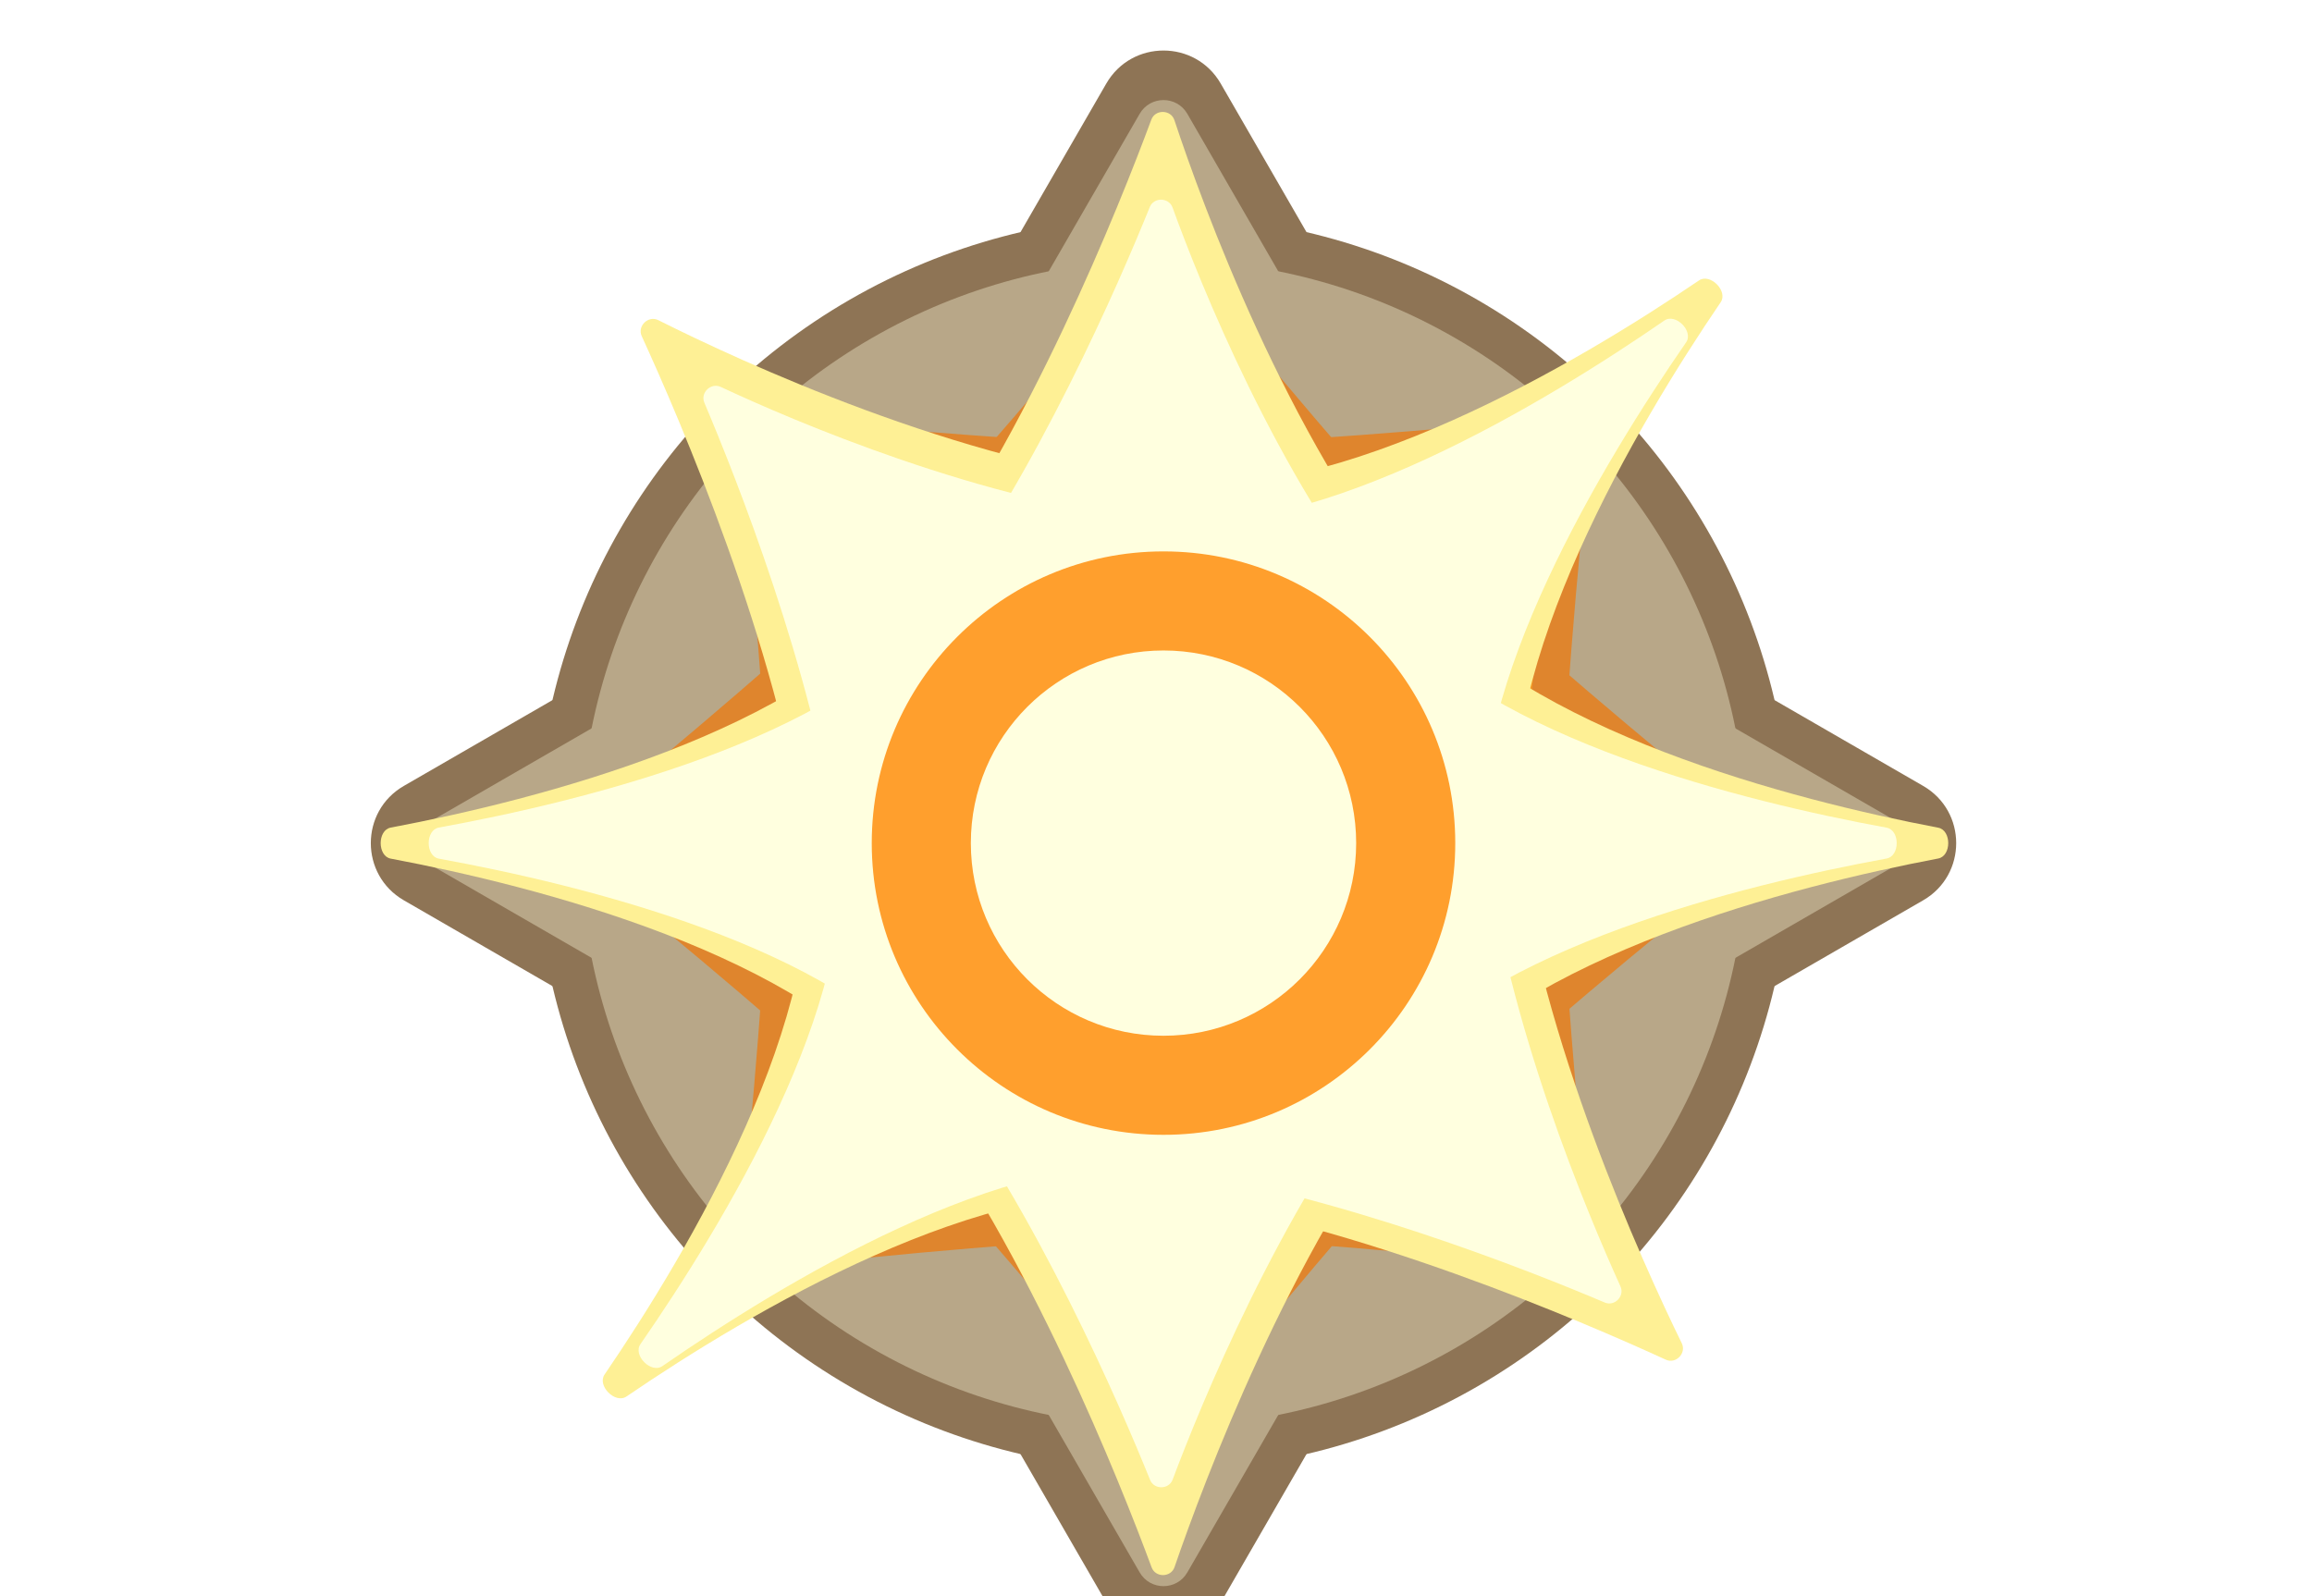 <svg viewBox="0 0 420 290" fill="none" xmlns="http://www.w3.org/2000/svg">
<g filter="url(#filter0_ddd_228_60)">
<circle cx="210" cy="145" r="114" fill="#8E7455"/>
<path d="M199.608 7C204.226 -1 215.774 -1 220.392 7L235.981 34C240.6 42 234.826 52 225.588 52H194.412C185.174 52 179.4 42 184.019 34L199.608 7Z" fill="#8E7455"/>
<path d="M199.608 283C204.226 291 215.774 291 220.392 283L235.981 256C240.6 248 234.826 238 225.588 238H194.412C185.174 238 179.4 248 184.019 256L199.608 283Z" fill="#8E7455"/>
<path d="M72 155.392C64 150.774 64 139.226 72 134.608L99 119.019C107 114.4 117 120.174 117 129.412L117 160.588C117 169.826 107 175.6 99 170.981L72 155.392Z" fill="#8E7455"/>
<path d="M348 155.392C356 150.774 356 139.226 348 134.608L321 119.019C313 114.4 303 120.174 303 129.412L303 160.588C303 169.826 313 175.6 321 170.981L348 155.392Z" fill="#8E7455"/>
<circle cx="210.001" cy="145" r="105.962" fill="#B8A788"/>
<path d="M205.669 12.5C207.594 9.167 212.405 9.167 214.33 12.5L239.478 56.058C241.402 59.391 238.996 63.558 235.147 63.558H184.851C181.002 63.558 178.597 59.391 180.521 56.058L205.669 12.5Z" fill="#B8A788"/>
<path d="M205.669 277.5C207.594 280.833 212.405 280.833 214.33 277.5L239.478 233.942C241.402 230.609 238.996 226.442 235.147 226.442H184.851C181.002 226.442 178.597 230.609 180.521 233.942L205.669 277.5Z" fill="#B8A788"/>
<path d="M77.5 149.33C74.167 147.406 74.167 142.594 77.5 140.67L121.058 115.522C124.391 113.597 128.558 116.003 128.558 119.852L128.558 170.148C128.558 173.997 124.391 176.403 121.058 174.478L77.5 149.33Z" fill="#B8A788"/>
<path d="M342.5 149.33C345.833 147.406 345.833 142.594 342.5 140.67L298.942 115.522C295.609 113.597 291.442 116.003 291.442 119.852L291.442 170.148C291.442 173.997 295.609 176.403 298.942 174.478L342.5 149.33Z" fill="#B8A788"/>
<path d="M107.791 151.261C103.806 148.031 103.781 141.941 107.745 138.684C120.305 128.363 145.109 107.641 159 93.75C172.891 79.859 193.613 55.055 203.934 42.495C207.191 38.532 213.281 38.556 216.511 42.541C226.701 55.116 247.126 79.876 261 93.75C274.876 107.626 299.902 128.316 312.62 138.65C316.632 141.909 316.608 148.063 312.574 151.295C299.841 161.496 274.859 181.891 261 195.75C247.141 209.609 226.746 234.591 216.545 247.324C213.313 251.358 207.159 251.383 203.9 247.37C193.566 234.652 172.876 209.626 159 195.75C145.126 181.876 120.366 161.451 107.791 151.261Z" fill="#DF852D"/>
<path d="M133.373 76.978C132.838 71.876 137.128 67.552 142.233 68.052C158.413 69.635 190.604 72.522 210.25 72.522C229.895 72.522 262.086 69.635 278.266 68.052C283.371 67.552 287.661 71.876 287.126 76.978C285.439 93.075 282.374 125.025 282.374 144.646C282.374 164.269 285.44 196.597 287.127 212.896C287.659 218.038 283.29 222.372 278.152 221.805C261.936 220.015 229.849 216.771 210.25 216.771C190.65 216.771 158.564 220.015 142.347 221.805C137.209 222.372 132.84 218.038 133.372 212.896C135.059 196.597 138.125 164.269 138.125 144.646C138.125 125.025 135.06 93.075 133.373 76.978Z" fill="#DF852D"/>
<path d="M110.141 146.599C109.067 145.793 109.067 144.207 110.141 143.401C118.445 137.171 148.81 114.118 164.027 98.902C179.243 83.685 202.296 53.32 208.526 45.016C209.332 43.942 210.918 43.942 211.724 45.016C217.954 53.32 241.007 83.685 256.223 98.902C271.44 114.118 301.805 137.171 310.109 143.401C311.183 144.207 311.183 145.793 310.109 146.599C301.805 152.829 271.44 175.882 256.223 191.098C241.007 206.315 217.954 236.68 211.724 244.984C210.918 246.058 209.332 246.058 208.526 244.984C202.296 236.68 179.243 206.315 164.027 191.098C148.81 175.882 118.445 152.829 110.141 146.599Z" fill="#F39724"/>
<path d="M138.295 75.432C138.106 74.102 139.227 72.98 140.557 73.17C150.834 74.636 188.606 79.807 210.125 79.807C231.645 79.807 269.417 74.636 279.694 73.17C281.024 72.98 282.145 74.102 281.955 75.432C280.489 85.709 275.318 123.481 275.318 145C275.318 166.519 280.489 204.291 281.955 214.568C282.145 215.898 281.024 217.02 279.694 216.83C269.417 215.364 231.645 210.193 210.125 210.193C188.606 210.193 150.834 215.364 140.557 216.83C139.227 217.02 138.106 215.898 138.295 214.568C139.762 204.291 144.933 166.519 144.933 145C144.933 123.481 139.762 85.709 138.295 75.432Z" fill="#F39724"/>
<g opacity="0.7" filter="url(#filter1_f_228_60)">
<path d="M169.789 184.934C163.753 176.888 163.753 113.112 169.789 105.066V105.066C177.402 94.916 184.025 83.75 189.578 73.053C196.532 59.656 222.355 60.072 229.316 73.466C234.81 84.037 241.557 95.046 249.657 105.066V105.066C256.157 113.106 256.045 176.805 249.657 184.934V184.934C241.406 195.434 234.485 207.059 228.856 218.131C222.076 231.465 197.163 231.75 190.345 218.435C184.638 207.289 177.756 195.556 169.789 184.934V184.934Z" fill="#F39724"/>
</g>
<g filter="url(#filter2_f_228_60)">
<path d="M69.611 147.818C67.185 147.36 67.185 142.64 69.611 142.182C96.043 137.194 144.913 124.836 164.043 99.332C185.487 70.745 202.025 29.091 207.789 13.555C208.495 11.652 211.337 11.708 211.976 13.634C217.15 29.231 232.308 70.793 255.38 99.332C276.026 124.869 324.655 137.227 350.745 142.202C353.163 142.663 353.158 147.336 350.74 147.795C324.471 152.788 275.399 165.192 255.38 190.668C232.961 219.197 217.323 261.058 212.002 276.541C211.347 278.445 208.544 278.482 207.844 276.593C202.131 261.176 185.555 219.347 164.043 190.669C144.913 165.165 96.043 152.806 69.611 147.818Z" fill="#FEF095"/>
</g>
<g filter="url(#filter3_f_228_60)">
<path d="M112.445 245.54C110.406 246.931 107.069 243.594 108.46 241.555C123.624 219.337 149.441 176.042 144.934 144.481C139.883 109.104 122.124 67.956 115.214 52.895C114.368 51.05 116.417 49.08 118.23 49.99C132.918 57.36 173.025 76.031 209.519 79.897C242.175 83.356 285.3 57.707 307.266 42.777C309.302 41.393 312.603 44.7 311.217 46.736C296.172 68.841 270.245 112.311 274.103 144.481C278.424 180.507 296.966 221.164 304.152 235.875C305.035 237.685 303.079 239.693 301.249 238.852C286.307 231.99 245.009 214.133 209.519 209.066C177.958 204.559 134.663 230.376 112.445 245.54Z" fill="#FEF095"/>
</g>
<g filter="url(#filter4_f_228_60)">
<path d="M78.345 147.821C75.906 147.377 75.906 142.623 78.345 142.179C104.4 137.44 150.846 126.089 167.847 103.423C187.009 77.877 202.084 42.854 207.508 29.438C208.247 27.611 210.969 27.669 211.641 29.521C216.531 42.999 230.392 77.93 251.002 103.423C269.351 126.121 315.621 137.472 341.371 142.199C343.804 142.646 343.803 147.354 341.37 147.799C315.455 152.542 268.794 163.935 251.001 186.577C230.969 212.069 216.684 247.261 211.661 260.64C210.974 262.47 208.294 262.508 207.562 260.696C202.184 247.379 187.073 212.208 167.847 186.577C150.846 163.912 104.4 152.561 78.345 147.821Z" fill="#FFFFDF"/>
</g>
<g filter="url(#filter5_f_228_60)">
<path d="M118.967 240.023C116.928 241.434 113.566 238.072 114.977 236.033C130.049 214.259 154.865 173.39 150.86 145.341C146.346 113.728 132.241 78.303 126.589 64.981C125.82 63.167 127.786 61.283 129.571 62.118C142.559 68.19 177.06 83.089 209.659 86.542C238.684 89.617 279.428 64.925 300.979 50.06C303.015 48.655 306.344 51.985 304.938 54.021C289.967 75.699 265.029 116.749 268.458 145.341C272.318 177.532 287.102 212.517 293.011 225.529C293.819 227.309 291.95 229.231 290.151 228.467C276.933 222.854 241.378 208.669 209.659 204.14C181.61 200.135 140.741 224.951 118.967 240.023Z" fill="#FFFFDF"/>
</g>
<g opacity="0.8" filter="url(#filter6_f_228_60)">
<circle cx="210" cy="145" r="53" fill="#FF8700"/>
</g>
<g filter="url(#filter7_f_228_60)">
<circle cx="210" cy="145" r="35" fill="#FFFFDF"/>
</g>
</g>
<defs>
<filter id="filter0_ddd_228_60" x="-10.906" y="-6.816" width="441.812" height="311.812" filterUnits="userSpaceOnUse" color-interpolation-filters="sRGB">
<feFlood flood-opacity="0" result="BackgroundImageFix"/>
<feColorMatrix in="SourceAlpha" type="matrix" values="0 0 0 0 0 0 0 0 0 0 0 0 0 0 0 0 0 0 127 0" result="hardAlpha"/>
<feOffset/>
<feGaussianBlur stdDeviation="0.341"/>
<feColorMatrix type="matrix" values="0 0 0 0 0 0 0 0 0 0 0 0 0 0 0 0 0 0 0.18 0"/>
<feBlend mode="normal" in2="BackgroundImageFix" result="effect1_dropShadow_228_60"/>
<feColorMatrix in="SourceAlpha" type="matrix" values="0 0 0 0 0 0 0 0 0 0 0 0 0 0 0 0 0 0 127 0" result="hardAlpha"/>
<feOffset dy="4.09"/>
<feGaussianBlur stdDeviation="5.453"/>
<feColorMatrix type="matrix" values="0 0 0 0 0 0 0 0 0 0 0 0 0 0 0 0 0 0 0.1 0"/>
<feBlend mode="normal" in2="effect1_dropShadow_228_60" result="effect2_dropShadow_228_60"/>
<feColorMatrix in="SourceAlpha" type="matrix" values="0 0 0 0 0 0 0 0 0 0 0 0 0 0 0 0 0 0 127 0" result="hardAlpha"/>
<feOffset dx="1.363" dy="4.09"/>
<feGaussianBlur stdDeviation="2.045"/>
<feColorMatrix type="matrix" values="0 0 0 0 0 0 0 0 0 0 0 0 0 0 0 0 0 0 0.1 0"/>
<feBlend mode="normal" in2="effect2_dropShadow_228_60" result="effect3_dropShadow_228_60"/>
<feBlend mode="normal" in="SourceGraphic" in2="effect3_dropShadow_228_60" result="shape"/>
</filter>
<filter id="filter1_f_228_60" x="135.262" y="33.211" width="149.229" height="225.067" filterUnits="userSpaceOnUse" color-interpolation-filters="sRGB">
<feFlood flood-opacity="0" result="BackgroundImageFix"/>
<feBlend mode="normal" in="SourceGraphic" in2="BackgroundImageFix" result="shape"/>
<feGaussianBlur stdDeviation="15" result="effect1_foregroundBlur_228_60"/>
</filter>
<filter id="filter2_f_228_60" x="52.2" y="-3.434" width="315.949" height="297.016" filterUnits="userSpaceOnUse" color-interpolation-filters="sRGB">
<feFlood flood-opacity="0" result="BackgroundImageFix"/>
<feBlend mode="normal" in="SourceGraphic" in2="BackgroundImageFix" result="shape"/>
<feGaussianBlur stdDeviation="7.796" result="effect1_foregroundBlur_228_60"/>
</filter>
<filter id="filter3_f_228_60" x="92.539" y="26.856" width="234.6" height="234.605" filterUnits="userSpaceOnUse" color-interpolation-filters="sRGB">
<feFlood flood-opacity="0" result="BackgroundImageFix"/>
<feBlend mode="normal" in="SourceGraphic" in2="BackgroundImageFix" result="shape"/>
<feGaussianBlur stdDeviation="7.796" result="effect1_foregroundBlur_228_60"/>
</filter>
<filter id="filter4_f_228_60" x="71.318" y="22.902" width="277.074" height="244.329" filterUnits="userSpaceOnUse" color-interpolation-filters="sRGB">
<feFlood flood-opacity="0" result="BackgroundImageFix"/>
<feBlend mode="normal" in="SourceGraphic" in2="BackgroundImageFix" result="shape"/>
<feGaussianBlur stdDeviation="2.599" result="effect1_foregroundBlur_228_60"/>
</filter>
<filter id="filter5_f_228_60" x="109.444" y="44.527" width="201.028" height="201.029" filterUnits="userSpaceOnUse" color-interpolation-filters="sRGB">
<feFlood flood-opacity="0" result="BackgroundImageFix"/>
<feBlend mode="normal" in="SourceGraphic" in2="BackgroundImageFix" result="shape"/>
<feGaussianBlur stdDeviation="2.599" result="effect1_foregroundBlur_228_60"/>
</filter>
<filter id="filter6_f_228_60" x="151.646" y="86.647" width="116.707" height="116.707" filterUnits="userSpaceOnUse" color-interpolation-filters="sRGB">
<feFlood flood-opacity="0" result="BackgroundImageFix"/>
<feBlend mode="normal" in="SourceGraphic" in2="BackgroundImageFix" result="shape"/>
<feGaussianBlur stdDeviation="2.677" result="effect1_foregroundBlur_228_60"/>
</filter>
<filter id="filter7_f_228_60" x="171.154" y="106.154" width="77.692" height="77.692" filterUnits="userSpaceOnUse" color-interpolation-filters="sRGB">
<feFlood flood-opacity="0" result="BackgroundImageFix"/>
<feBlend mode="normal" in="SourceGraphic" in2="BackgroundImageFix" result="shape"/>
<feGaussianBlur stdDeviation="1.923" result="effect1_foregroundBlur_228_60"/>
</filter>
</defs>
</svg>